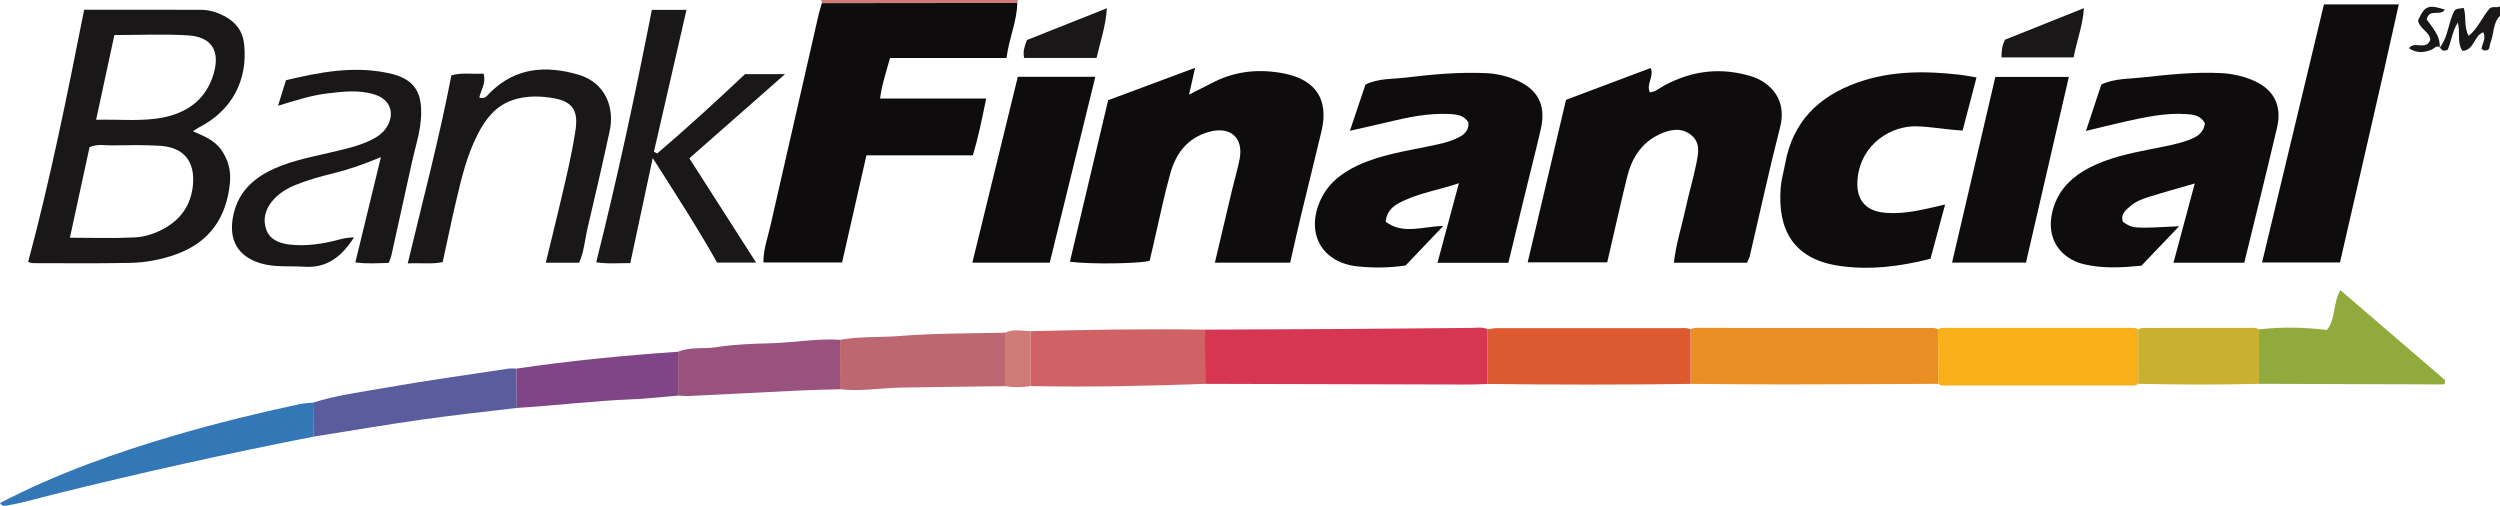 <?xml version="1.0" encoding="iso-8859-1"?>
<!-- Generator: Adobe Illustrator 27.0.0, SVG Export Plug-In . SVG Version: 6.00 Build 0)  -->
<svg version="1.1" id="Layer_1" xmlns="http://www.w3.org/2000/svg" xmlns:xlink="http://www.w3.org/1999/xlink" x="0px" y="0px"
	 viewBox="0 0 787.709 159.389" style="enable-background:new 0 0 787.709 159.389;" xml:space="preserve">
<g>
	<path style="fill:#191717;" d="M768.709,15.049c2.371-3.015,2.648-6.848,3.992-10.264c0.757-1.925,0.709-1.944,3.578-2.269
		c0.911,2.739-0.047,5.876,1.562,8.793c2.958-2.448,4.269-5.917,6.57-8.599c0.956-0.903,2.279-0.1,3.298-0.71c0,1,0,2,0,3
		c-2.327,2.3-1.847,5.611-2.977,8.347c-0.302,0.731-0.128,1.651-0.746,2.309c-0.606,0.292-1.214,0.51-2.088-0.264
		c0.119-1.494,1.488-3.102,0.57-5.22c-3.003,0.964-2.785,5.619-6.577,5.875c-1.833-2.655-0.63-5.805-1.457-8.959
		c-1.778,2.78-2.022,5.847-3.193,8.565c-1.018,0.511-1.874,0.44-2.422-0.71L768.709,15.049z"/>
	<path style="fill:#D17B77;" d="M258.974,0.994c-0.088-0.331-0.176-0.662-0.264-0.994c20.667,0,41.333,0,62,0
		c-0.029,0.315-0.089,0.624-0.181,0.927C300.01,0.95,279.492,0.972,258.974,0.994z"/>
	<path style="fill:#0E0C0C;" d="M258.974,0.994c20.518-0.022,41.036-0.044,61.554-0.066c-0.1,5.867-2.631,11.194-3.39,17.347
		c-12.412,0-24.493,0-36.697,0c-1.212,4.373-2.549,8.239-3.141,12.762c11.157,0,22.094,0,33.435,0
		c-1.29,6.227-2.415,11.991-4.212,17.915c-11.23,0-22.339,0-33.53,0c-2.589,11.395-5.108,22.485-7.667,33.75
		c-8.296,0-16.398,0-24.784,0c-0.057-4.037,1.338-7.735,2.195-11.511c5.06-22.29,10.157-44.572,15.256-66.853
		C258.252,3.208,258.644,2.108,258.974,0.994z"/>
	<path style="fill:#0E0C0C;" d="M550.452,82.776c-7.803,0-15.271,0-23.039,0c0.685-6.091,2.554-11.729,3.79-17.49
		c0.973-4.536,2.328-8.992,3.242-13.538c0.649-3.226,1.52-6.77-1.661-9.264c-3.173-2.488-6.724-1.649-9.948-0.145
		c-5.676,2.648-8.722,7.541-10.162,13.427c-2.165,8.85-4.144,17.746-6.262,26.885c-8.111,0-16.206,0-25.06,0
		c4.01-17.001,7.979-33.831,12.074-51.194c8.746-3.29,17.682-6.652,26.704-10.046c1.108,2.768-1.484,4.991-0.302,7.693
		c1.831-0.177,3.2-1.44,4.728-2.254c8.6-4.586,17.525-5.687,26.942-2.9c6.68,1.977,11.542,7.73,9.404,16.057
		c-3.463,13.485-6.39,27.108-9.565,40.667C551.187,81.313,550.826,81.903,550.452,82.776z"/>
	<path style="fill:#0E0C0C;" d="M406.51,82.757c-7.999,0-15.61,0-23.721,0c1.873-7.929,3.67-15.59,5.495-23.244
		c0.73-3.063,1.632-6.089,2.261-9.171c1.398-6.847-2.743-10.627-9.481-8.823c-6.843,1.833-10.536,6.759-12.321,13.127
		c-1.966,7.012-3.396,14.173-5.056,21.27c-0.489,2.09-0.967,4.183-1.447,6.264c-3.42,0.917-18.782,1.129-25.133,0.285
		c4.009-16.923,8.007-33.802,12.055-50.893c8.953-3.334,17.836-6.642,27.391-10.201c-0.738,3.274-1.269,5.628-1.901,8.432
		c2.969-1.504,5.508-2.819,8.072-4.082c6.967-3.433,14.292-4.037,21.825-2.573c10.028,1.948,14.172,8.237,11.859,18.077
		c-2.084,8.866-4.327,17.695-6.454,26.551C408.762,72.741,407.663,77.727,406.51,82.757z"/>
	<path style="fill:#0E0C0C;" d="M691.532,57.806c-5.333,1.551-9.953,2.823-14.524,4.255c-2.045,0.641-4.094,1.426-5.756,2.858
		c-1.506,1.298-3.156,2.597-2.368,4.983c3.182,2.132,3.182,2.132,17.724,1.389c-4.118,4.304-8.008,8.369-11.894,12.431
		c-6.077,0.588-11.991,0.935-17.939-0.426c-7.992-1.828-12.885-8.936-9.554-18.482c1.97-5.645,6.043-9.399,11.272-12.068
		c5.989-3.057,12.473-4.401,18.983-5.713c4.06-0.818,8.164-1.462,12.083-2.899c2.612-0.957,4.815-2.227,5.163-5.306
		c-1.345-2.515-3.631-2.74-6.01-2.892c-6.562-0.419-12.892,0.991-19.219,2.392c-3.831,0.849-7.634,1.826-12.239,2.936
		c1.772-5.353,3.303-9.976,4.857-14.668c4.197-1.909,8.79-1.739,13.169-2.219c8.085-0.886,16.21-1.743,24.391-1.351
		c3.363,0.161,6.595,0.831,9.686,2.064c6.904,2.753,9.788,7.907,8.107,15.095c-3.314,14.171-6.847,28.29-10.331,42.605
		c-7.395,0-14.668,0-22.303,0C687.039,74.558,689.197,66.515,691.532,57.806z"/>
	<path style="fill:#0E0C0C;" d="M459.677,57.721c-6.004,2.037-11.593,2.922-16.74,5.229c-2.878,1.29-5.834,2.605-6.34,6.894
		c5.465,4.176,11.621,1.472,18.146,1.36c-4.214,4.419-8.068,8.461-11.87,12.448c-5.137,0.771-10.11,0.792-15.077,0.288
		c-10.974-1.113-16.23-9.898-12.076-20.108c2.335-5.739,6.799-9.275,12.251-11.79c7.004-3.232,14.574-4.37,22.025-5.919
		c2.926-0.608,5.881-1.145,8.599-2.357c2.102-0.937,4.266-2.121,4.086-5.152c-1.315-2.259-3.551-2.575-5.95-2.693
		c-6.727-0.332-13.213,1.048-19.686,2.604c-3.644,0.876-7.305,1.677-11.709,2.683c1.797-5.347,3.352-9.972,4.894-14.558
		c4.125-2.032,8.567-1.702,12.784-2.211c8.408-1.014,16.868-1.798,25.376-1.39c3.023,0.145,5.916,0.798,8.706,1.907
		c7.426,2.953,10.166,8.027,8.372,15.787c-1.679,7.261-3.536,14.481-5.297,21.724c-1.637,6.73-3.251,13.465-4.908,20.337
		c-7.484,0-14.76,0-22.335,0C455.149,74.555,457.315,66.501,459.677,57.721z"/>
	<path style="fill:#191717;" d="M26.514,3.068c12.611,0,24.762-0.031,36.911,0.025c2.517,0.012,4.951,0.775,7.171,1.922
		c3.599,1.858,5.888,4.687,6.332,8.92c1.197,11.408-3.903,20.904-14.192,26.194c-0.578,0.297-1.103,0.696-1.937,1.229
		c3.479,1.537,6.787,2.82,8.935,5.877c2.213,3.149,3.085,6.657,2.717,10.386c-1.072,10.862-6.328,18.64-16.869,22.476
		c-4.737,1.724-9.644,2.633-14.614,2.736c-10.158,0.212-20.323,0.09-30.485,0.084c-0.478,0-0.956-0.21-1.613-0.364
		C15.863,56.412,21.197,29.963,26.514,3.068z M22.028,74.907c7.038,0,13.684,0.218,20.305-0.093c3.269-0.154,6.52-1.21,9.461-2.855
		c5.295-2.962,8.369-7.45,8.98-13.499c0.775-7.663-2.881-12.11-10.545-12.539c-4.981-0.278-9.989-0.188-14.982-0.111
		c-2.265,0.034-4.621-0.54-7.032,0.564C26.179,55.765,24.149,65.129,22.028,74.907z M30.279,37.738
		c7.667-0.198,14.673,0.653,21.536-0.809c7.43-1.583,12.994-5.686,15.384-13.3c2.325-7.407-0.365-12.044-8.003-12.492
		c-7.605-0.445-15.257-0.098-23.152-0.098C34.134,19.883,32.268,28.524,30.279,37.738z"/>
	<path style="fill:#0E0C0C;" d="M612.868,64.437c-1.64,6.088-3.088,11.464-4.607,17.103c-9.499,2.421-19.256,3.675-28.986,2.188
		c-14.112-2.157-19.23-11.232-18.215-24.491c0.201-2.63,0.971-5.214,1.448-7.826c2.391-13.082,10.507-21.04,22.677-25.383
		c10.437-3.725,21.17-3.723,31.992-2.521c1.787,0.198,3.554,0.565,5.589,0.896c-1.469,5.612-2.882,11.009-4.38,16.729
		c-4.876-0.258-9.576-1.165-14.348-1.332c-7.976-0.281-17.548,5.355-18.726,16.324c-0.687,6.391,2.125,10.306,8.487,10.896
		c4.695,0.435,9.285-0.351,13.842-1.375C609.183,65.299,610.72,64.934,612.868,64.437z"/>
	<path style="fill:#0E0C0C;" d="M732.238,1.378c7.953,0,15.4,0,23.587,0c-6.025,27.272-12.361,54.18-18.536,81.314
		c-8.134,0-16.052,0-24.548,0C719.243,55.575,725.693,28.672,732.238,1.378z"/>
	<path style="fill:#191717;" d="M205.383,3.114c3.881,0,7.19,0,10.917,0c-3.45,15.036-6.853,29.869-10.257,44.702
		c0.346,0.178,0.692,0.355,1.038,0.533c9.446-8.054,18.596-16.447,27.678-24.995c3.856,0,7.667,0,12.602,0
		c-10.323,9.081-20.002,17.595-30.154,26.525c6.908,10.791,13.827,21.6,21.038,32.864c-4.479,0-8.253,0-12.288,0
		c-6.087-10.855-12.929-21.374-20.289-32.936c-2.49,11.641-4.762,22.265-7.079,33.097c-3.693-0.032-7.144,0.319-10.735-0.275
		C194.48,56.294,200.136,29.901,205.383,3.114z"/>
	<path style="fill:#191717;" d="M90.105,25.283c10.649-2.563,21.205-4.559,32.086-2.296c7.756,1.613,10.758,5.321,10.512,13.167
		c-0.162,5.176-1.831,10.087-2.939,15.095c-2.148,9.706-4.265,19.419-6.419,29.123c-0.175,0.79-0.535,1.539-0.859,2.447
		c-3.533,0.146-6.987,0.336-10.523-0.138c2.644-10.888,5.25-21.618,8.056-33.17c-5.426,2.258-10.288,3.968-15.284,5.175
		c-3.871,0.935-7.684,2.022-11.374,3.484c-2.953,1.17-5.661,2.789-7.701,5.333c-2.14,2.67-2.892,5.77-1.744,8.899
		c1.136,3.096,4.055,4.247,7.147,4.627c5.36,0.659,10.608-0.161,15.777-1.539c1.438-0.383,2.853-0.689,4.726-0.679
		c-3.866,5.891-8.374,9.738-15.715,9.234c-4.624-0.317-9.306,0.285-13.855-1.12c-7.048-2.179-9.941-7.25-8.594-14.552
		c1.217-6.598,5.057-11.054,10.749-14.125c6.205-3.348,13.094-4.577,19.852-6.177c4.346-1.029,8.714-1.939,12.787-3.888
		c1.997-0.956,3.755-2.15,4.973-4.004c2.77-4.217,1.312-8.716-3.456-10.305c-5.027-1.676-10.176-1.037-15.296-0.422
		c-5.067,0.609-9.907,2.223-15.411,3.87C88.55,30.273,89.307,27.843,90.105,25.283z"/>
	<path style="fill:#191717;" d="M182.466,82.783c-3.318,0-6.603,0-10.498,0c1.484-6.121,2.932-11.964,4.314-17.823
		c1.864-7.9,3.819-15.778,5.034-23.821c1.009-6.68-1.104-9.407-7.915-10.375c-4.026-0.572-7.985-0.521-11.797,0.742
		c-5.383,1.784-8.602,5.962-11.099,10.828c-3.433,6.689-5.128,13.935-6.832,21.169c-1.48,6.283-2.773,12.61-4.184,19.078
		c-3.435,0.731-6.871,0.196-11.02,0.423c4.794-20.014,9.946-39.414,13.754-59.264c3.413-0.975,6.687-0.298,10.124-0.561
		c0.918,2.914-0.775,5.132-1.331,7.533c1.794,0.716,2.524-0.653,3.393-1.519c8.006-7.973,17.6-8.617,27.736-5.696
		c8.876,2.557,11.465,10.723,9.983,17.618c-2.225,10.353-4.616,20.671-7.05,30.977C184.247,75.611,184.043,79.296,182.466,82.783z"
		/>
	<path style="fill:#D63651;" d="M468.73,120.981c-1.984,0.063-3.969,0.185-5.953,0.181c-27.685-0.063-55.369-0.143-83.054-0.219
		c-0.02-5.693-0.039-11.385-0.059-17.078c14.78-0.068,29.56-0.112,44.34-0.211c13.281-0.089,26.56-0.252,39.841-0.337
		c1.632-0.01,3.327-0.379,4.895,0.447C468.737,109.503,468.734,115.242,468.73,120.981z"/>
	<path style="fill:#0E0C0C;" d="M320.694,24.2c8.444,0,16.233,0,24.428,0c-4.831,19.694-9.591,39.1-14.365,58.563
		c-8.149,0-15.929,0-24.387,0C311.186,63.074,315.925,43.698,320.694,24.2z"/>
	<path style="fill:#E98F24;" d="M532.667,103.8c1.05-0.7,2.242-0.489,3.386-0.489c23.732,0.001,47.464,0.013,71.196,0.035
		c1.145,0.001,2.334-0.212,3.397,0.453c0.024,5.714,0.048,11.429,0.072,17.143c-16.24,0.065-32.48,0.164-48.72,0.181
		c-9.774,0.01-19.547-0.108-29.321-0.168C532.674,115.237,532.671,109.518,532.667,103.8z"/>
	<path style="fill:#0E0C0C;" d="M615.068,82.734c4.612-19.791,9.108-39.088,13.63-58.491c7.702,0,15.133,0,23.157,0
		c-4.531,19.627-9.002,38.998-13.502,58.491C630.618,82.734,623.19,82.734,615.068,82.734z"/>
	<path style="fill:#F8AF1A;" d="M610.719,120.942c-0.024-5.714-0.048-11.429-0.072-17.143c1.05-0.696,2.241-0.5,3.388-0.501
		c18.764-0.005,37.528-0.001,56.292,0.014c1.146,0.001,2.337-0.204,3.39,0.487c0.003,5.711,0.006,11.422,0.008,17.133
		c-0.849,0.737-1.879,0.518-2.857,0.518c-19.098,0.009-38.197,0.012-57.295,0.008C612.596,121.458,611.564,121.695,610.719,120.942z
		"/>
	<path style="fill:#DD592F;" d="M532.667,103.8c0.003,5.719,0.007,11.437,0.01,17.156c-21.316,0.301-42.632,0.285-63.948,0.026
		c0.004-5.739,0.007-11.478,0.011-17.218c0.971-0.134,1.943-0.383,2.914-0.384c19.368-0.018,38.736-0.008,58.104,0.002
		C530.745,103.382,531.754,103.274,532.667,103.8z"/>
	<path style="fill:#91AA3E;" d="M711.784,103.798c7.079-0.855,14.153-0.708,21.396,0.176c2.814-3.491,1.823-8.281,4.22-12.569
		c11.188,9.617,22.262,19.135,32.956,28.327c0.27,1.443-0.438,1.391-0.814,1.39c-19.267-0.042-38.534-0.113-57.8-0.182
		C711.757,115.227,711.771,109.512,711.784,103.798z"/>
	<path style="fill:#D06266;" d="M379.665,103.865c0.02,5.693,0.039,11.385,0.059,17.078c-18.309,0.67-36.622,1.08-54.944,0.703
		c0-5.766-0.001-11.532-0.001-17.298C343.072,103.905,361.366,103.572,379.665,103.865z"/>
	<path style="fill:#BD6772;" d="M316.658,121.677c-10.915,0.144-21.83,0.251-32.744,0.445c-6.414,0.114-12.799,1.288-19.238,0.521
		c0.007-5.193,0.013-10.386,0.02-15.579c6.214-1.115,12.527-0.697,18.771-1.196c11.059-0.884,22.132-0.798,33.201-1.039
		C316.665,110.445,316.662,116.061,316.658,121.677z"/>
	<path style="fill:#3377B7;" d="M98.73,137.588c-27.406,5.385-54.666,11.426-81.77,18.173c-4.969,1.237-9.885,2.68-14.948,3.565
		C0.93,159.515,0.579,159.29,0,158.488c17.663-9.182,36.274-15.807,55.276-21.368c12.844-3.759,25.848-6.938,38.937-9.747
		c1.45-0.311,2.956-0.356,4.437-0.524C98.676,130.428,98.703,134.008,98.73,137.588z"/>
	<path style="fill:#99517D;" d="M264.696,107.064c-0.007,5.193-0.013,10.386-0.02,15.579c-4.137,0.124-8.278,0.186-12.411,0.382
		c-11.716,0.557-23.429,1.179-35.145,1.747c-1.144,0.055-2.297-0.085-3.445-0.135c-0.007-4.605-0.014-9.21-0.021-13.815
		c3.893-1.617,8.086-0.794,12.126-1.441c5.663-0.908,11.469-1.069,17.222-1.228C250.245,107.952,257.425,106.594,264.696,107.064z"
		/>
	<path style="fill:#595D9E;" d="M98.73,137.588c-0.027-3.58-0.054-7.159-0.08-10.739c7.271-2.29,14.826-3.277,22.287-4.593
		c13.047-2.302,26.18-4.119,39.282-6.111c0.81-0.123,1.656-0.006,2.486-0.001c0.05,4.13,0.1,8.26,0.15,12.389
		c-9.986,1.21-19.995,2.256-29.951,3.672C121.487,133.828,110.119,135.779,98.73,137.588z"/>
	<path style="fill:#804586;" d="M162.854,128.533c-0.05-4.13-0.1-8.26-0.15-12.389c16.909-2.49,33.905-4.143,50.95-5.322
		c0.007,4.605,0.014,9.21,0.021,13.815c-4.926,0.41-9.844,1.003-14.778,1.194C186.847,126.3,174.881,127.812,162.854,128.533z"/>
	<path style="fill:#C9B02E;" d="M711.784,103.798c-0.014,5.714-0.028,11.429-0.042,17.143c-12.673,0.319-25.346,0.274-38.019-0.009
		c-0.003-5.711-0.006-11.422-0.008-17.133c1.053-0.681,2.241-0.479,3.384-0.481c10.434-0.018,20.869-0.023,31.303-0.016
		C709.547,103.303,710.734,103.114,711.784,103.798z"/>
	<path style="fill:#191717;" d="M345.509,18.245c-7.75,0-15.193,0-22.829,0c-0.42-1.965,0.102-3.627,0.891-5.638
		c8.074-3.207,16.315-6.48,25.195-10.007C348.391,8.308,346.665,13.188,345.509,18.245z"/>
	<path style="fill:#191717;" d="M630.641,18.085c-0.031-1.987,0.135-3.593,1.112-5.58c7.902-3.159,16.13-6.449,24.866-9.942
		c-0.38,5.548-2.275,10.295-3.246,15.522C645.882,18.085,638.478,18.085,630.641,18.085z"/>
	<path style="fill:#D17B77;" d="M316.658,121.677c0.003-5.616,0.007-11.233,0.01-16.849c2.638-1.258,5.392-0.557,8.11-0.48
		c0,5.766,0.001,11.532,0.001,17.298C322.074,122.125,319.367,122.078,316.658,121.677z"/>
	<path style="fill:#191717;" d="M768.819,14.943c-1.126-0.817-1.732,0.294-2.573,0.65c-2.338,0.989-4.681,1.312-7.228-0.401
		c1.823-2.42,5.201,0.824,6.701-2.541c0.037-2.553-3.422-3.527-3.827-6.212c2.027-4.588,3.232-5.111,8.451-3.408
		c-1.374,2.247-4.998-0.556-5.711,3.123c1.658,2.475,4.378,5.038,4.077,8.896L768.819,14.943z"/>
</g>
</svg>
